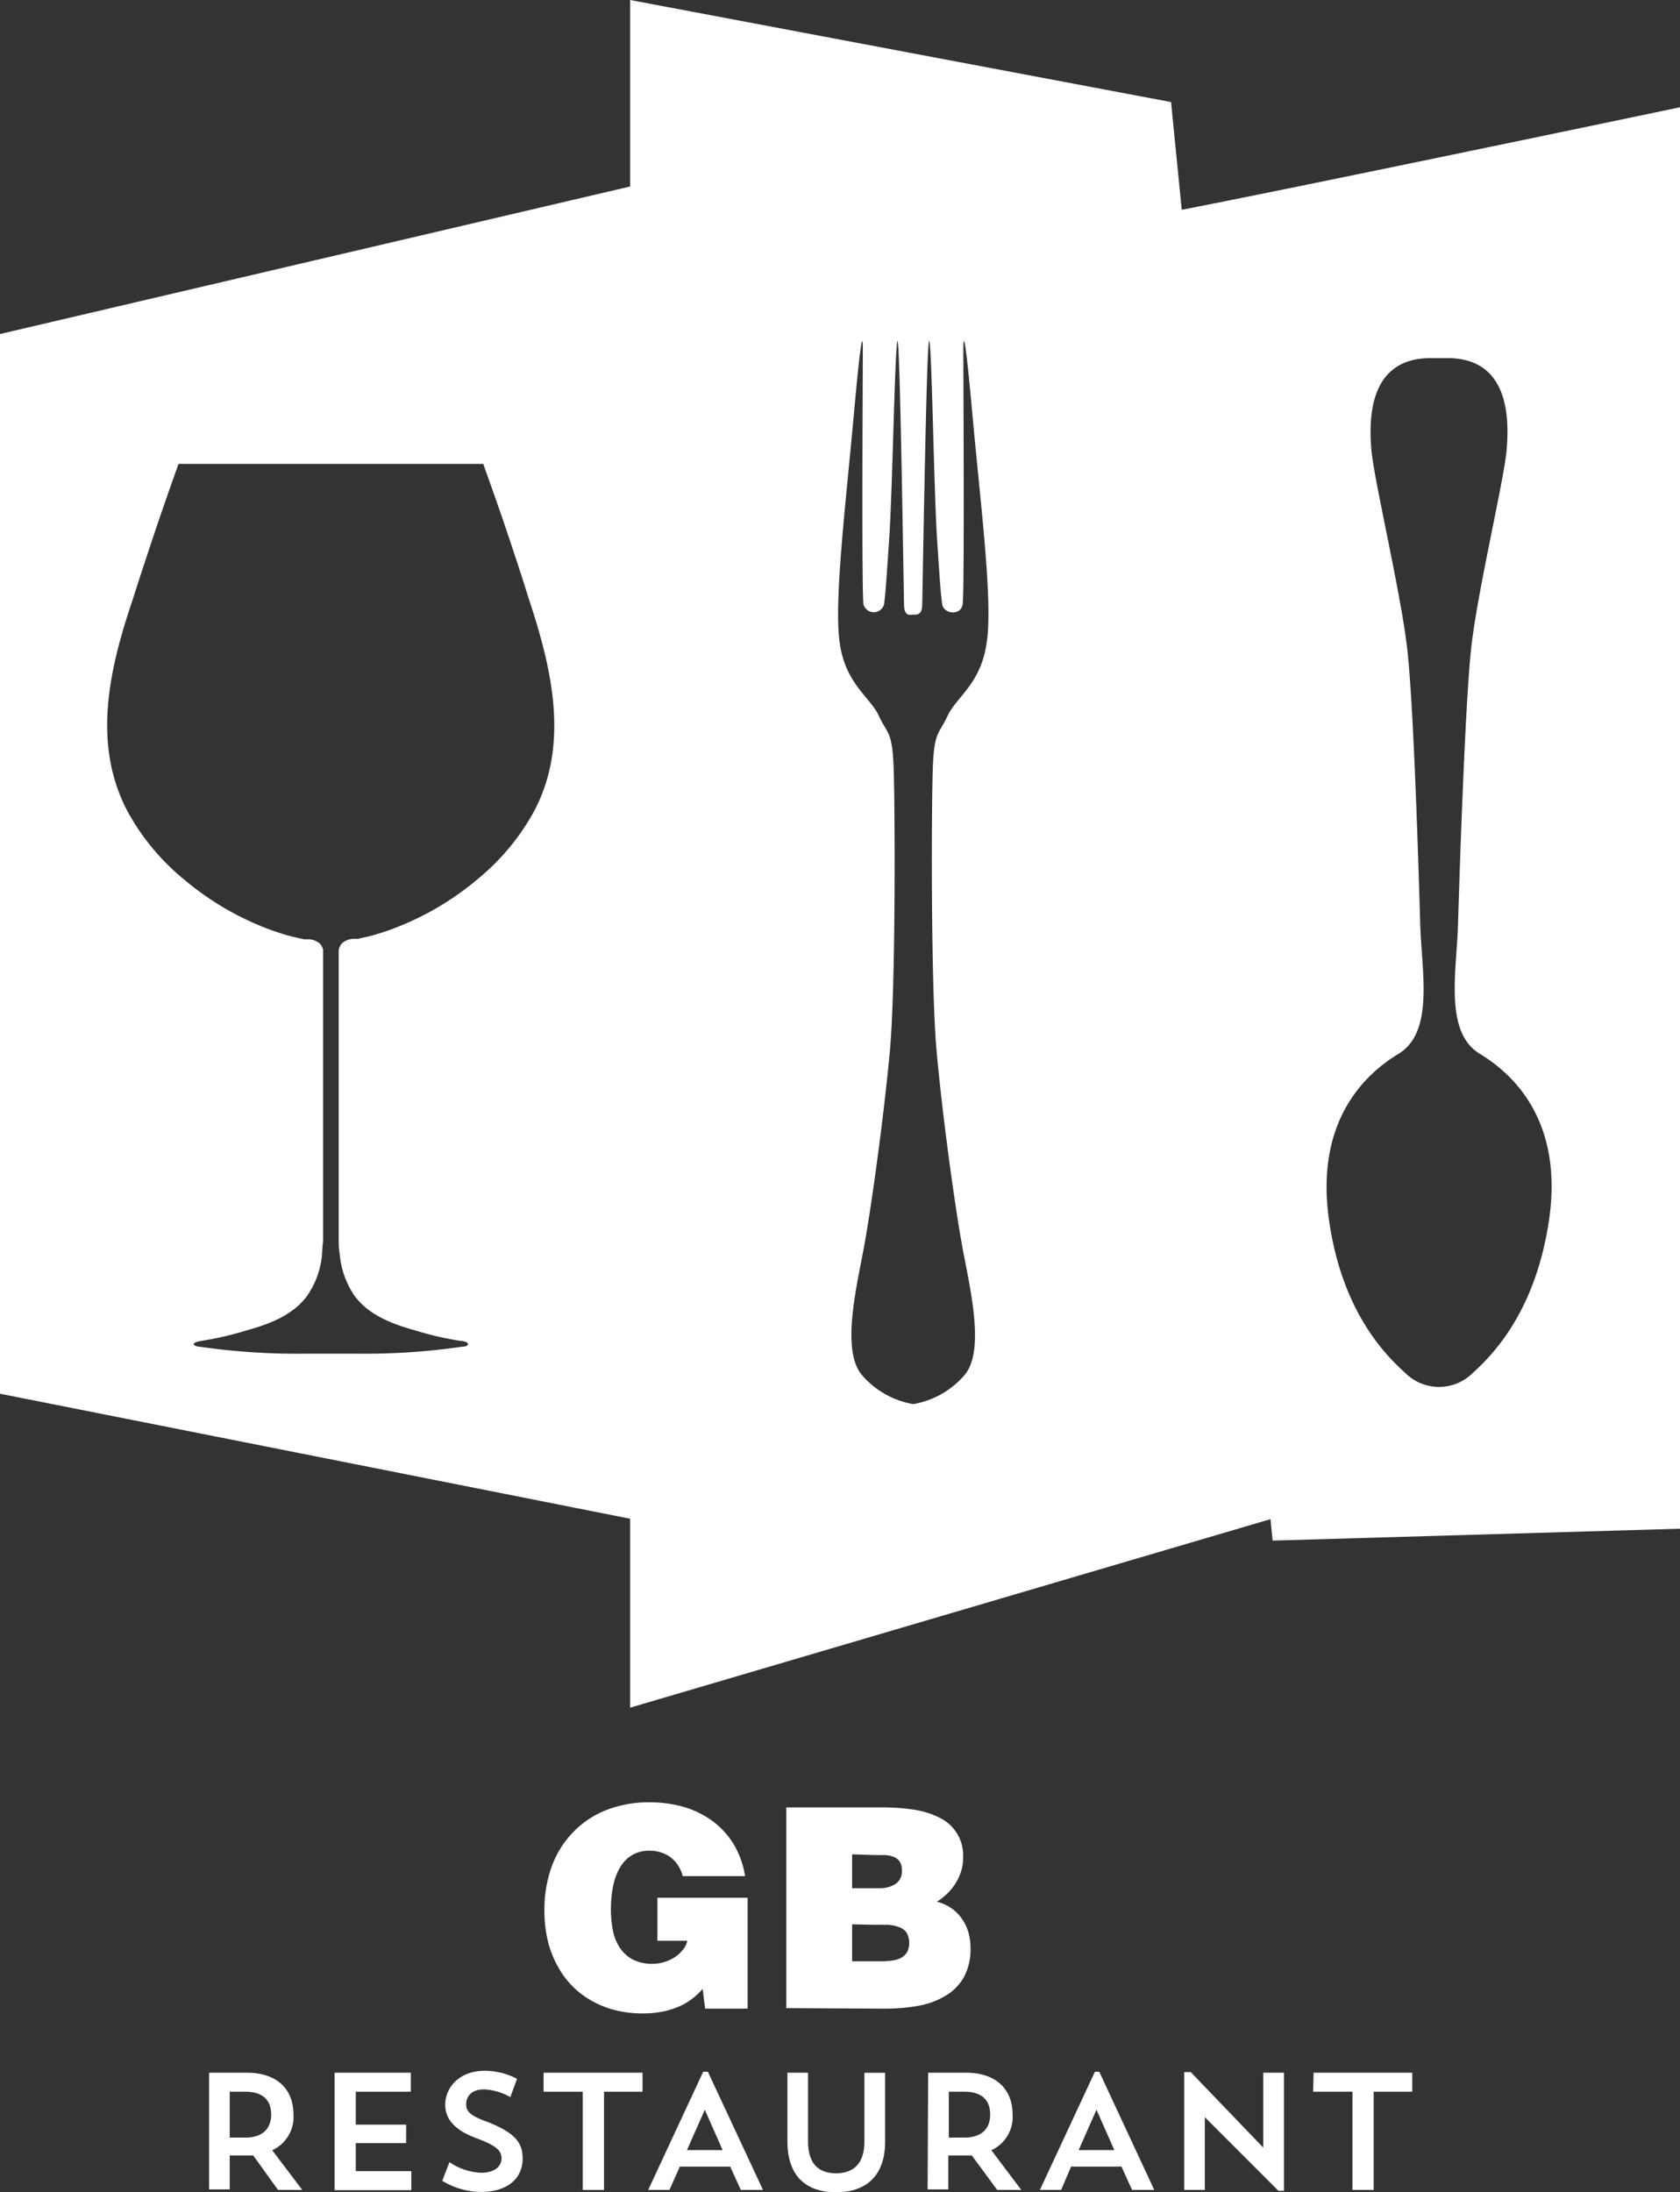 <svg id="Layer_1" data-name="Layer 1" xmlns="http://www.w3.org/2000/svg" viewBox="0 0 158.18 206.4"><rect x="0" y="0" width="158.18" height="206.4" fill="#333333" stroke="none"/><defs><style>.cls-1{fill:#fff;}</style></defs><title>gb-restaurant</title><path class="cls-1" d="M328.5,376.44l64.07,12.71V261.66l-64.07,15ZM341,301.65v0l.64-2,.75-2.28c.82-2.48,1.58-4.71,2.33-6.82l.59-1.66H374l.59,1.66c.75,2.1,1.52,4.33,2.34,6.82l.75,2.29.63,2v0c2.22,6.69,3.8,13.74.44,20a21.75,21.75,0,0,1-5.27,6.32,27.07,27.07,0,0,1-7.25,4.39,23.75,23.75,0,0,1-2.49.87c-.37.11-.74.19-1.06.26l-.5.11h-.26l-.21,0a1.78,1.78,0,0,0-1,.41,1.34,1.34,0,0,0-.32.63v27.42s0,.77.09,1.15a8.17,8.17,0,0,0,1.4,4c1.34,1.82,3.56,2.66,5.65,3.24a30,30,0,0,0,4.3,1c.13,0,.77.08.73.32s-.47.22-.6.24a63.68,63.68,0,0,1-9.85.65H357.2a63.6,63.6,0,0,1-9.85-.65c-.14,0-.58-.06-.61-.24s.6-.3.74-.32a30.36,30.36,0,0,0,4.3-1c2.09-.58,4.31-1.42,5.64-3.24a8.08,8.08,0,0,0,1.41-4c0-.38.09-1.15.09-1.15V334.6a1.48,1.48,0,0,0-.3-.54,1.81,1.81,0,0,0-1-.41l-.21,0h-.29l-.49-.11c-.32-.07-.69-.15-1.07-.26a25.47,25.47,0,0,1-2.49-.87,27.18,27.18,0,0,1-7.24-4.39,21.75,21.75,0,0,1-5.27-6.32C337.16,315.37,338.74,308.32,341,301.65Z" transform="translate(-328.5 -245.21)"/><path class="cls-1" d="M387.83,245.21V406l64.06-18.86L438.76,254.82Zm33.57,60.52c-.54,3.87-2.84,5.08-3.69,6.9s-1.27,1.4-1.39,5.15-.18,20.28.36,26.34,1.76,14.95,2.48,18.77,2.06,9.45.19,11.75a8.17,8.17,0,0,1-4.82,2.77h-.09a8.2,8.2,0,0,1-4.82-2.77c-1.87-2.3-.54-7.94.18-11.75s1.94-12.72,2.49-18.77.48-22.59.36-26.34-.54-3.33-1.39-5.15-3.15-3-3.7-6.9.55-12.84,1.34-21.56.84-7.08.84-5.87-.12,22.64.06,23.8a1,1,0,0,0,1.94,0c.12-.91.18-1.64.49-6.3s.54-18.53.78-18.47.58,23.77.61,24.89.69.86.86.86h0c.18,0,.82.15.85-.86s.4-24.83.65-24.9.44,13.82.74,18.48.37,5.39.49,6.3,1.75,1.15,1.93,0,.06-22.59.06-23.8.06-2.85.85,5.87S422,301.85,421.4,305.73Z" transform="translate(-328.5 -245.21)"/><path class="cls-1" d="M436.25,265.59l12.07,124.68,38.36-1.12V255.31S437.64,265.59,436.25,265.59Zm38.1,94.48c-1.33,9.08-5.73,13.08-7.28,14.51a4.5,4.5,0,0,1-6.16,0c-1.55-1.43-6-5.43-7.28-14.51s3.14-13.57,6.54-15.63,2.18-7.75,2.05-12.23-.6-20.34-1.21-25.79-3.15-16-3.39-18.89-.24-8.6,5.57-8.6h1.6c5.81,0,5.81,5.69,5.57,8.6S467.57,301,467,306.42s-1.09,21.31-1.22,25.79-1.33,10.18,2.06,12.23S475.68,351,474.35,360.07Z" transform="translate(-328.5 -245.21)"/><path class="cls-1" d="M348.19,440.37h3.53c2.94,0,4.41,1.62,4.41,3.93a3.43,3.43,0,0,1-2,3.37l2.83,3.74h-2.28l-2.34-3.25c-.31,0-.64,0-1,0h-1.21v3.2h-1.94Zm1.94,1.79v4.32h1.45c1.82,0,2.45-1,2.45-2.18s-.61-2.14-2.45-2.14Z" transform="translate(-328.5 -245.21)"/><path class="cls-1" d="M360,440.37h7.18v1.79H362v3.1h4.74V447H362v2.64h5.23v1.79H360Z" transform="translate(-328.5 -245.21)"/><path class="cls-1" d="M373.75,451.6a7.19,7.19,0,0,1-3.61-1.05l.68-1.76a5.61,5.61,0,0,0,3,1c1.3,0,1.9-.65,1.9-1.35s-.41-1.18-2.41-1.92-2.89-1.8-2.89-3.12c0-1.67,1.36-3.21,3.71-3.21a6.49,6.49,0,0,1,3.05.76l-.63,1.72a5.53,5.53,0,0,0-2.47-.73c-1.16,0-1.69.64-1.69,1.41s.59,1.15,2.15,1.71c2.47,1,3.17,1.93,3.17,3.38C377.71,450.39,376.22,451.6,373.75,451.6Z" transform="translate(-328.5 -245.21)"/><path class="cls-1" d="M379.68,440.37H389v1.79h-3.63v9.25h-2v-9.25h-3.69Z" transform="translate(-328.5 -245.21)"/><path class="cls-1" d="M391.53,451.41h-2l5.18-11.13h.44l5.19,11.13h-2.09l-1-2.2h-4.74Zm1.65-3.75h3.36l-1.68-3.8Z" transform="translate(-328.5 -245.21)"/><path class="cls-1" d="M402.64,440.37h1.94v6.47c0,2.11,1,3,2.63,3s2.68-.88,2.68-3v-6.46h1.95v6.47c0,3.3-1.87,4.78-4.63,4.78s-4.57-1.48-4.57-4.78Z" transform="translate(-328.5 -245.21)"/><path class="cls-1" d="M415.89,440.37h3.53c2.94,0,4.42,1.62,4.42,3.93a3.44,3.44,0,0,1-2,3.37l2.82,3.74h-2.27L420,448.16c-.32,0-.65,0-1,0h-1.21v3.2h-1.95Zm1.95,1.79v4.32h1.44c1.82,0,2.45-1,2.45-2.18s-.61-2.14-2.45-2.14Z" transform="translate(-328.5 -245.21)"/><path class="cls-1" d="M428.41,451.41h-2l5.18-11.13H432l5.18,11.13h-2.09l-1-2.2h-4.74Zm1.65-3.75h3.36l-1.68-3.8Z" transform="translate(-328.5 -245.21)"/><path class="cls-1" d="M440,440.31h.61l6.83,7.11v-7.05h1.95v11.12h-.52l-6.93-6.93v6.85H440Z" transform="translate(-328.5 -245.21)"/><path class="cls-1" d="M452.18,440.37h9.29v1.79h-3.63v9.25h-2v-9.25h-3.7Z" transform="translate(-328.5 -245.21)"/><path class="cls-1" d="M398.89,434.34h-4l-.23-1.86a6.9,6.9,0,0,1-.91.87,5.91,5.91,0,0,1-1.21.74,7.82,7.82,0,0,1-1.57.51,9.37,9.37,0,0,1-2,.19,10.71,10.71,0,0,1-2.35-.26,9,9,0,0,1-2.17-.8,8.07,8.07,0,0,1-1.87-1.33,7.85,7.85,0,0,1-1.47-1.88,9.63,9.63,0,0,1-1-2.43,12.25,12.25,0,0,1-.35-3,11.83,11.83,0,0,1,.69-4.14,9,9,0,0,1,2-3.21,8.79,8.79,0,0,1,3.11-2.09,11,11,0,0,1,4.13-.74,11.45,11.45,0,0,1,3.2.44,8.77,8.77,0,0,1,2.69,1.32,7.7,7.7,0,0,1,2,2.19,8.24,8.24,0,0,1,1.07,3h-5.87a3.22,3.22,0,0,0-1.15-1.78,3.34,3.34,0,0,0-2-.61,3.14,3.14,0,0,0-1.6.4,3.33,3.33,0,0,0-1.12,1.12,5.65,5.65,0,0,0-.67,1.75,11.35,11.35,0,0,0-.22,2.27,10.11,10.11,0,0,0,.18,1.93,4.45,4.45,0,0,0,.64,1.63,3.37,3.37,0,0,0,1.21,1.13,4,4,0,0,0,1.93.42,3.5,3.5,0,0,0,1-.15,3.79,3.79,0,0,0,1-.44,3.22,3.22,0,0,0,.78-.69,1.93,1.93,0,0,0,.45-.89H390.4V423.9h8.49Z" transform="translate(-328.5 -245.21)"/><path class="cls-1" d="M402.53,434.29v-18.9h9a20.14,20.14,0,0,1,3,.21,8,8,0,0,1,2.43.76,3.93,3.93,0,0,1,2.22,3.78,4,4,0,0,1-.22,1.36,4.91,4.91,0,0,1-.56,1.15,5.4,5.4,0,0,1-.79.93,5.68,5.68,0,0,1-.9.69,4.1,4.1,0,0,1,1.36.61,3.8,3.8,0,0,1,1,1,4.39,4.39,0,0,1,.61,1.27,5.49,5.49,0,0,1,.2,1.47,5.6,5.6,0,0,1-.58,2.67,4.72,4.72,0,0,1-1.65,1.76,7.47,7.47,0,0,1-2.56,1,18,18,0,0,1-3.35.29Zm6.2-14.48V423h2.57a2.68,2.68,0,0,0,1.53-.41,1.43,1.43,0,0,0,.59-1.24,1.5,1.5,0,0,0-.21-.86,1.22,1.22,0,0,0-.56-.44,2.63,2.63,0,0,0-.8-.17l-.94,0Zm0,6.59v3.48h2.71a7,7,0,0,0,1.06-.07,2.42,2.42,0,0,0,.85-.26,1.58,1.58,0,0,0,.56-.53,2,2,0,0,0-.05-1.84,1.52,1.52,0,0,0-.71-.52,3.75,3.75,0,0,0-1.09-.22c-.42,0-.87,0-1.37,0Z" transform="translate(-328.5 -245.21)"/></svg>